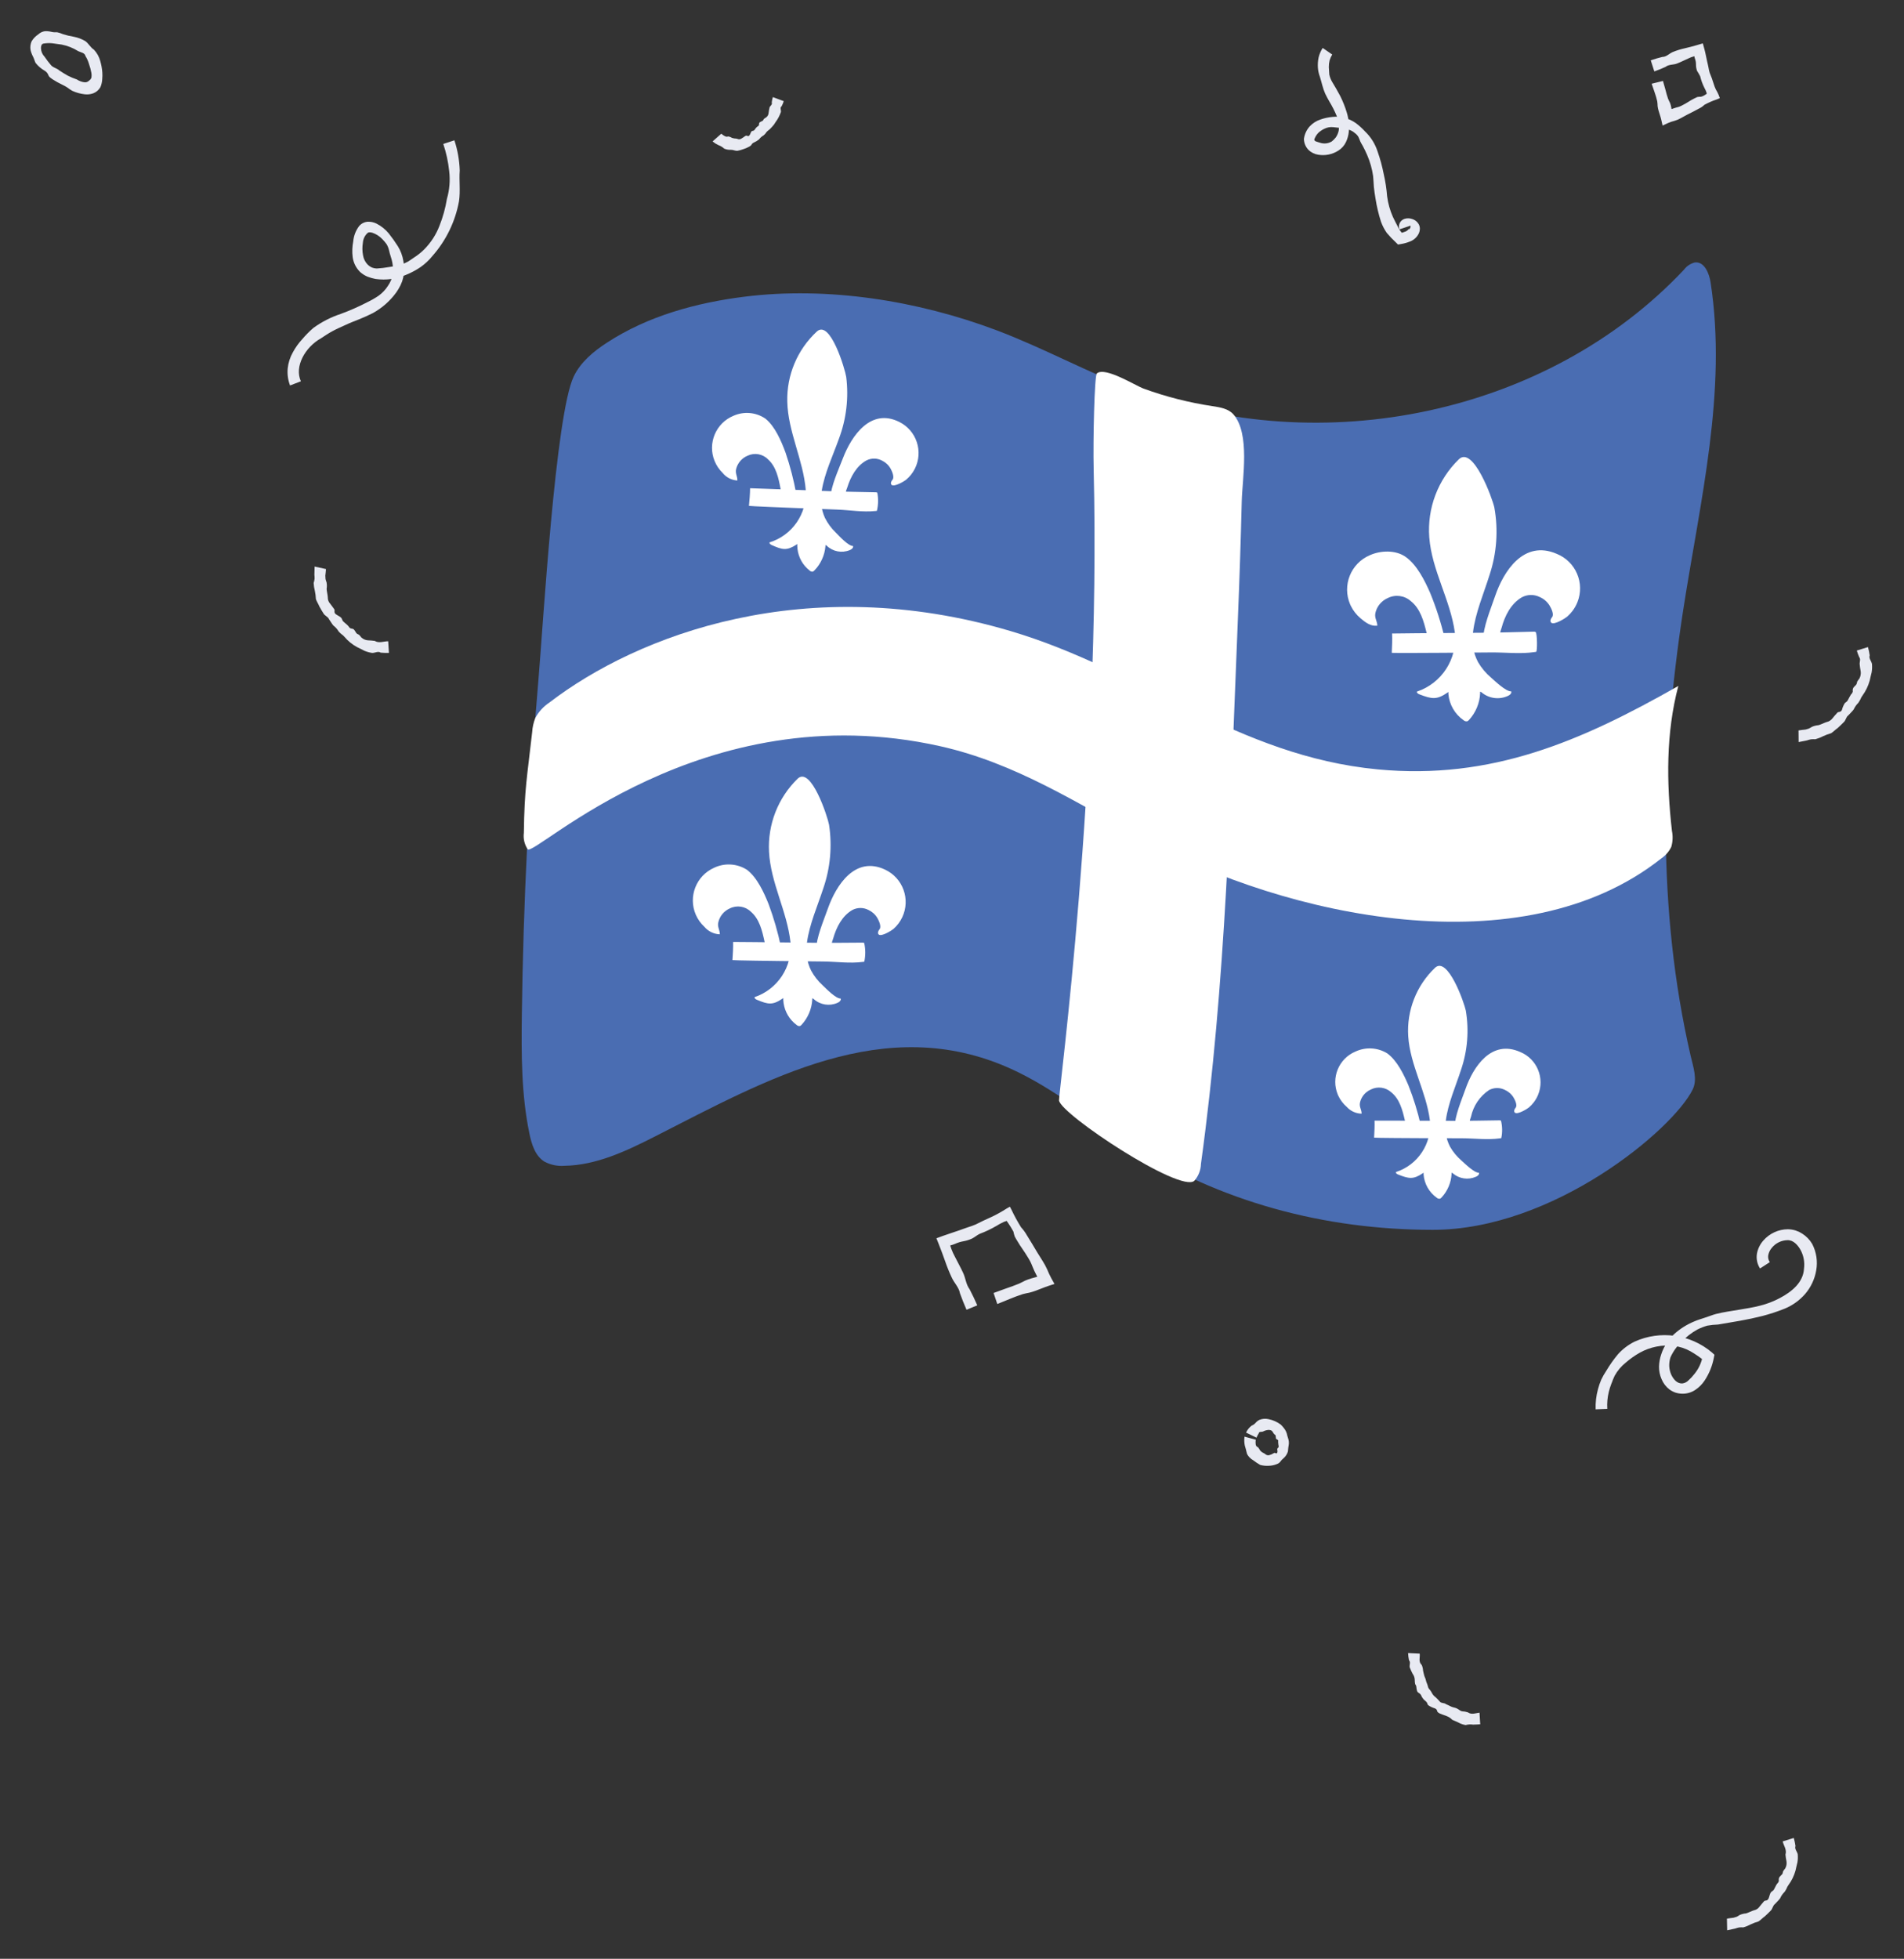 <svg xmlns="http://www.w3.org/2000/svg" viewBox="0 0 385.884 396.805"><rect x="0" y="0" width="385.884" height="396.805" fill="#333333" stroke="none"/><path fill="#E8EAF2" d="M252.536 290.215c.258-.56.65-1.05 1.14-1.422.295-.114.557-.296.766-.53.216-.257.48-.47.776-.626.598-.243 1.257-.296 1.887-.152.894.177 1.737.553 2.466 1.1.216.208.417.43.6.665.38.454.633 1 .73 1.585.07.276.154.535.24.8.064.257.09.522.075.787-.032.27-.057.527-.113.793-.04.26-.04.536-.08.816-.167.55-.49 1.04-.93 1.41-.096.104-.2.2-.313.284-.103.11-.197.226-.28.35-.183.24-.435.42-.723.515-.532.22-1.103.336-1.68.342-.57.032-1.14-.026-1.69-.173-.498-.287-.975-.604-1.43-.952-.525-.295-.953-.735-1.235-1.266-.106-.293-.136-.612-.223-.89s-.163-.567-.243-.86c-.115-.58-.13-1.178-.05-1.765l2.28.62c-.048.302-.055.608-.02.912.018.134.063.265.133.382.096.11.218.196.356.247.166.215.316.443.447.682.224.235.494.42.794.542.143.093.287.222.45.315.162.072.344.094.52.063.32-.07.625-.196.9-.375.135-.048.2-.17.417-.048.238.134.335-.012.378-.146.1-.3-.09-.612.01-.8.072-.1.272-.2.25-.366.03-.143-.065-.318-.062-.472-.028-.165-.042-.332-.043-.5.01-.144.074-.33-.094-.42-.15-.1-.322-.14-.346-.282s-.02-.333-.06-.514c-.01-.087-.05-.166-.116-.225-.068-.046-.15-.068-.2-.14-.113-.12-.19-.323-.315-.482-.106-.166-.276-.28-.47-.314-.18-.055-.374-.06-.557-.013-.177.027-.352.07-.522.128-.146.077-.298.144-.453.2-.147.04-.323.013-.487.05-.08.013-.158.044-.226.09-.048.077-.085.16-.107.248l-.235.4c-.05.147-.114.29-.19.426l-2.122-1.025zM363.548 372.324c.15.537.263 1.083.342 1.634-.224.586.312 1.07.453 1.642.056.562.036 1.13-.06 1.687-.124.55-.28 1.088-.382 1.63-.292 1.063-.78 2.062-1.435 2.947-.16.214-.287.45-.378.7-.115.24-.25.47-.406.685-.38.37-.687.81-.9 1.3-.307.43-.72.774-1.06 1.173-.442.3-.468 1.01-.884 1.362-.368.393-.772.753-1.167 1.128-.447.3-.816.74-1.285 1.03-.53.15-1.05.345-1.55.58-.484.262-.995.47-1.525.618-.282-.023-.565-.02-.846.013-.27.054-.533.13-.79.225l-1.633.35-.044-2.36c.45-.065.89-.145 1.336-.185.22-.05.436-.116.647-.194.206-.104.404-.222.593-.355.41-.186.85-.297 1.3-.327.435-.13.834-.348 1.263-.51.208-.1.45-.14.676-.22.216-.09.413-.22.582-.383.32-.353.586-.754.9-1.086.158-.17.253-.394.57-.4s.454-.215.573-.42c.2-.455.233-1 .547-1.333.165-.16.426-.26.528-.47.13-.19.2-.417.32-.61.095-.21.21-.408.344-.595.18-.155.302-.364.35-.595-.05-.237-.02-.484.092-.7.155-.196.326-.378.513-.544.08-.09.138-.194.177-.307.008-.116.032-.23.07-.34.13-.217.28-.423.442-.616.233-.424.32-.913.25-1.392-.096-.463-.165-.93-.21-1.4.317-.957-.367-1.81-.565-2.662l2.253-.702zM78.826 132.257c-.557.02-1.114.005-1.67-.047-.517-.354-1.113.055-1.7.06-.56-.076-1.106-.227-1.626-.45-.506-.25-.993-.525-1.5-.75-.965-.532-1.823-1.237-2.532-2.08-.173-.206-.375-.385-.6-.532-.206-.168-.397-.353-.572-.553-.27-.46-.63-.862-1.058-1.183-.347-.4-.586-.882-.9-1.3-.186-.5-.874-.69-1.12-1.177-.3-.45-.552-.926-.825-1.4-.193-.5-.53-.965-.7-1.488-.024-.552-.092-1.1-.206-1.64-.14-.533-.224-1.08-.246-1.63.09-.267.15-.544.186-.824.01-.274-.002-.548-.035-.82l.04-1.67 2.307.5c-.042.452-.067.9-.132 1.343-.002.226.01.45.038.675.052.226.122.447.207.66.086.443.09.896.017 1.34.024.453.145.892.2 1.347.045.224.034.47.058.71.038.23.12.452.238.654.27.394.6.746.847 1.128.127.193.323.338.26.65-.048.253.06.51.276.653.4.3.923.46 1.17.843.116.2.153.475.332.623.156.17.36.29.52.454.182.14.35.3.5.472.138.19.263.406.5.48.25.05.517.065.66.25.156.197.293.406.41.626.07.097.158.18.26.243.11.036.216.085.314.148.18.177.35.368.5.572.36.327.816.526 1.3.566.473.016.944.056 1.412.122.857.53 1.845.063 2.72.07l.152 2.36zM270.002 11.05c-.228.367-.406.764-.53 1.18-.11.446-.164.905-.157 1.365.026.478.05.98.094 1.5.11.517.3 1.012.565 1.47.56.94 1.085 1.807 1.64 2.865.543 1.084.993 2.214 1.343 3.375.388 1.27.524 2.604.4 3.927-.073.71-.267 1.402-.573 2.047-.335.712-.87 1.312-1.54 1.728-1.207.776-2.66 1.074-4.077.836-.757-.112-1.458-.465-2-1.005-.555-.58-.876-1.346-.9-2.15v-.07l.014-.076c.14-.907.54-1.755 1.154-2.438.6-.645 1.354-1.127 2.19-1.4.79-.276 1.61-.452 2.444-.524.83-.095 1.67-.025 2.472.206.813.215 1.58.575 2.265 1.063.657.494 1.267 1.047 1.823 1.652 1.188 1.13 2.073 2.54 2.573 4.1.524 1.49.938 3.017 1.24 4.568.34 1.478.57 2.98.686 4.49.187 1.442.582 2.848 1.17 4.176.285.646.634 1.243.94 1.86.286.628.683 1.2 1.17 1.69l-.783-.253c.444-.058.878-.177 1.29-.354.363-.18.55-.4.57-.537.006-.018.02-.135 0-.037-.005.068.006.136.03.2.06.1.03.057-.052.05s-.193.013-.082 0c.083-.01.26-.09.42-.365.054-.104.08-.22.077-.338.01-.047.005-.096-.014-.14l-2.24.752c-.05-.172-.083-.348-.1-.527-.008-.252.042-.503.147-.733.2-.427.574-.747 1.026-.882.5-.143 1.03-.127 1.52.045.537.165.994.52 1.286 1 .186.314.275.675.258 1.04-.01.274-.07.545-.176.8-.35.785-.997 1.4-1.8 1.708-.588.242-1.203.415-1.83.515l-.62.107-.465-.458c-.638-.592-1.24-1.22-1.8-1.885-.49-.7-.887-1.46-1.18-2.26-.497-1.54-.87-3.12-1.118-4.72-.127-.773-.247-1.54-.328-2.306-.055-.772-.085-1.525-.16-2.27-.21-1.45-.612-2.865-1.192-4.21-.29-.65-.577-1.286-.907-1.88-.158-.3-.362-.57-.492-.884s-.24-.65-.4-.954c-.177-.29-.41-.542-.686-.74l-.395-.31c-.13-.087-.274-.147-.407-.22-.562-.25-1.16-.413-1.772-.48l-1.832-.2c-.615-.067-1.237.045-1.79.322-.262.117-.51.264-.738.438l-.33.24-.275.278c-.336.387-.59.84-.742 1.33l.015-.232c-.017.235.133.45.36.512.2.06.45.166.815.26.8.277 1.685.18 2.407-.265.3-.24.572-.514.808-.817.27-.394.462-.835.568-1.3.17-1.035.032-2.097-.4-3.053-.424-1.018-.926-2.002-1.5-2.944-.262-.49-.565-.982-.813-1.533-.24-.55-.437-1.12-.592-1.7-.167-.583-.306-1.173-.5-1.762-.227-.598-.362-1.227-.4-1.866-.043-.676.005-1.354.143-2.017.162-.69.444-1.345.833-1.937l1.932 1.333zM92.093 28.422c.65 1.974 1.012 4.03 1.08 6.108-.15 2.058.16 4.133-.144 6.22-.753 4.135-2.625 7.987-5.412 11.134l-.513.593c-.2.2-.384.4-.59.587-.397.373-.82.718-1.266 1.032-.885.603-1.83 1.113-2.82 1.522-1.976.89-4.166 1.2-6.312.892-.554-.105-1.098-.26-1.625-.46-.542-.228-1.043-.542-1.484-.93-.84-.814-1.38-1.886-1.532-3.044-.128-1.058-.09-2.13.116-3.175.097-1.124.51-2.198 1.19-3.1.436-.513 1.06-.83 1.73-.883.615-.03 1.226.097 1.777.367.97.49 1.827 1.176 2.515 2.016.65.82 1.258 1.675 1.82 2.56.57.912.952 1.93 1.124 2.992.21 1.097.206 2.225-.015 3.32-.064.277-.152.55-.23.826-.11.264-.214.538-.333.793-.244.492-.523.965-.836 1.415-1.256 1.74-2.882 3.18-4.76 4.217-.926.466-1.86.885-2.792 1.257s-1.864.725-2.75 1.145c-.882.4-1.808.8-2.606 1.237-.82.433-1.59.953-2.36 1.462-3.224 1.793-5.454 5.737-4.08 8.71l-2.2.85c-.423-1.105-.585-2.292-.474-3.47.122-1.142.478-2.247 1.045-3.247.518-.963 1.156-1.857 1.9-2.66.692-.82 1.45-1.584 2.262-2.284 1.693-1.227 3.565-2.185 5.55-2.838 1.81-.664 3.578-1.44 5.29-2.327.836-.392 1.64-.852 2.4-1.375.725-.525 1.347-1.18 1.835-1.93.248-.36.462-.74.64-1.14l.208-.57.135-.587c.12-.814.1-1.643-.057-2.45-.137-.838-.5-1.613-.67-2.5-.1-.44-.268-.862-.5-1.247-.26-.36-.548-.7-.86-1.018-.558-.593-1.254-1.04-2.025-1.3-.24-.08-.495-.104-.746-.072-.125.054-.238.133-.332.23-.497.507-.796 1.175-.842 1.883-.136.833-.126 1.683.03 2.512.106.69.414 1.33.884 1.845.237.248.514.453.82.607.353.15.73.23 1.113.24.83-.05 1.657-.15 2.476-.294.884-.12 1.755-.313 2.607-.573.432-.144.85-.327 1.248-.548.388-.238.75-.51 1.123-.762.775-.483 1.492-1.053 2.137-1.7 1.35-1.357 2.4-2.98 3.084-4.768.703-1.762 1.21-3.597 1.514-5.47.528-1.826.683-3.74.456-5.628-.195-1.867-.595-3.707-1.194-5.487l2.247-.735zM287.728 334.986c.11.755-.32 1.617.408 2.286.16.353.252.734.27 1.12.094.376.154.77.278 1.144l.22.55c.06.19.1.4.16.59.17.38.303.777.4 1.183.09.187.21.357.362.5.13.16.244.335.34.52.184.38.46.704.805.947.305.285.595.585.868.9.27.34.894.2 1.186.477.382.158.74.344 1.1.518s.8.19 1.145.375c.356.157.66.5 1.06.57.4.014.796.087 1.174.216.73.528 1.594.152 2.348.057l.146 2.357c-.482.024-.97.066-1.457.068-.497-.08-1.006-.05-1.49.09-.49-.08-.964-.238-1.4-.472-.434-.242-.896-.382-1.33-.595-.7-.784-1.67-.88-2.567-1.295-.194-.138-.442-.21-.5-.526s-.274-.416-.5-.514c-.48-.14-.932-.36-1.337-.654-.13-.216-.172-.506-.354-.662-.16-.178-.37-.31-.535-.485-.156-.183-.294-.382-.41-.593-.068-.236-.208-.444-.4-.595-.216-.14-.457-.277-.525-.52-.07-.246-.117-.5-.137-.755-.01-.124-.036-.245-.08-.36-.073-.096-.132-.2-.176-.31-.047-.247-.07-.496-.07-.746 0-.48-.157-.945-.447-1.326-.222-.425-.418-.863-.586-1.312-.07-.482.235-.985-.137-1.426-.1-.475-.16-.957-.187-1.44l2.355.116zM195.884 265.325c-.476-1.1-.93-2.21-1.33-3.343-.208-1.213-1.187-2.1-1.67-3.2-.513-1.087-.964-2.202-1.352-3.34-.4-1.13-.814-2.26-1.258-3.373l-.488-1.226 1.213-.447c1.1-.407 2.24-.743 3.353-1.14.56-.192 1.11-.41 1.675-.594s1.132-.37 1.677-.6c1.06-.53 2.12-1.056 3.213-1.526 1.075-.504 2.114-1.082 3.11-1.728l.644-.366.336.633c.57 1.215 1.214 2.395 1.927 3.532.458.5.858 1.048 1.192 1.638l1.054 1.716c.687 1.153 1.366 2.31 2.1 3.437.365.565.685 1.157.96 1.77.25.624.537 1.233.856 1.825l.62 1.1-1.194.388c-.874.284-1.716.66-2.582.97-.43.16-.87.298-1.317.41-.452.1-.915.163-1.355.3-1.753.552-3.43 1.332-5.144 2l-.758-2.237 2.592-.94c.868-.3 1.736-.6 2.587-.958.424-.18.828-.42 1.246-.62.424-.18.86-.333 1.3-.46.883-.26 1.78-.478 2.67-.716l-.745 1.924c-.58-1.21-1.3-2.346-1.777-3.615-.236-.63-.537-1.232-.9-1.8-.34-.577-.713-1.137-1.093-1.693s-.762-1.11-1.092-1.695c-.165-.292-.36-.568-.5-.873-.114-.327-.205-.662-.272-1-.65-1.183-1.412-2.3-2.273-3.34l2.025.554c-.492.368-1.048.643-1.64.81-.554.25-1.09.54-1.606.863-1.05.613-2.153 1.136-3.294 1.56-.553.25-1.02.685-1.565.963-.557.258-1.144.445-1.748.554-.604.103-1.19.285-1.747.542-.567.227-1.16.387-1.764.475l.53-1.22c.246 1.18.668 2.318 1.25 3.375.537 1.076 1.135 2.126 1.637 3.216.52 1.083.58 2.357 1.327 3.346.558 1.067 1.07 2.153 1.552 3.25l-2.182.9zM334.557 12.222c.77-.264 1.55-.5 2.346-.69.86.013 1.465-.77 2.234-1.04.76-.302 1.54-.54 2.34-.713.794-.19 1.587-.387 2.368-.618l1.266-.375.34 1.24c.21.766.338 1.558.517 2.34.083.39.193.775.265 1.174.064.4.15.793.26 1.18.314.74.588 1.496.82 2.264.113.387.256.764.43 1.127.21.344.395.702.555 1.07l.26.7-.61.255c-.866.29-1.705.655-2.506 1.093-.336.322-.723.587-1.145.784l-1.21.642c-.814.412-1.635.808-2.424 1.276-.396.227-.818.407-1.257.536-.444.11-.88.256-1.3.436l-1.15.533-.28-1.23c-.138-.61-.372-1.195-.536-1.8-.09-.3-.152-.607-.19-.918-.006-.317-.03-.633-.074-.947-.26-1.222-.753-2.387-1.135-3.58l2.293-.564.508 1.8c.156.6.314 1.21.522 1.8.108.3.278.575.406.865.11.293.19.594.244.9.113.616.184 1.242.275 1.863l-1.854-.9c.84-.368 1.7-.68 2.577-.937.45-.092.883-.254 1.283-.48.41-.2.8-.438 1.193-.68s.78-.49 1.193-.682c.2-.11.407-.207.618-.293.24-.04.482-.06.725-.053.905-.207 1.547-1 2.34-1.464l-.73 1.983c-.235-.354-.378-.76-.418-1.184-.116-.4-.28-.787-.49-1.148-.374-.745-.66-1.53-.853-2.342-.193-.378-.406-.745-.638-1.1-.138-.402-.21-.823-.21-1.248.008-.423-.066-.843-.22-1.237-.122-.403-.177-.825-.16-1.246l1.172.632c-.826.027-1.636.235-2.372.61-.75.326-1.483.715-2.245 1.006-.756.31-1.665.144-2.347.687-.744.348-1.5.65-2.273.92l-.72-2.243zM18.018 12.89c-.164-.538-.398-1.053-.694-1.532-.14-.66-.95-.75-1.462-.99-1.033-.65-2.178-1.105-3.377-1.34-.335-.06-.666-.1-1-.137-.334-.037-.65-.107-.972-.133-.574-.048-1.152-.024-1.72.074-.192.04-.347.182-.4.37-.075.195-.104.403-.086.61.028.63.287 1.227.728 1.68.38.565.793 1.108 1.235 1.628.41.582 1.26.678 1.746 1.15.572.38 1.155.738 1.743 1.066.586.296 1.194.55 1.817.76.494.33 1.063.53 1.655.583.21 0 .418-.058.6-.165.117-.076.225-.164.323-.263.19-.143.324-.347.38-.577.046-.295.043-.595-.01-.89-.12-.642-.288-1.275-.507-1.892zm2.295-.557c.225.77.37 1.564.427 2.365.03.447.022.895-.02 1.34-.027.553-.15 1.097-.364 1.607-.326.586-.85 1.036-1.48 1.268-.538.19-1.112.254-1.68.19-.88-.096-1.737-.332-2.542-.7-.35-.196-.685-.42-1-.67-.325-.21-.664-.4-1.015-.564-.703-.33-1.38-.708-2.03-1.13-.3-.237-.67-.412-.807-.837-.145-.37-.41-.68-.755-.88-.712-.405-1.338-.944-1.844-1.588-.188-.385-.28-.818-.486-1.212-.23-.427-.405-.883-.518-1.356-.117-.62-.04-1.26.223-1.83.34-.545.79-1.01 1.326-1.364.376-.358.857-.587 1.372-.655.443-.018.886.028 1.315.137.197.047.398.076.6.085.195-.015.39-.013.586.006.383.086.756.21 1.115.368.744.24 1.504.422 2.276.545.796.157 1.56.448 2.26.86.69.484 1.034 1.277 1.77 1.75.6.64 1.035 1.417 1.27 2.263zM378.583 131.08c.153.554.27 1.118.353 1.688-.224.6.313 1.11.456 1.7.054.582.033 1.168-.065 1.744-.13.568-.29 1.125-.4 1.685-.308 1.096-.81 2.128-1.484 3.046-.165.222-.298.467-.395.726-.127.243-.268.48-.422.707-.393.387-.712.844-.94 1.346-.323.443-.75.8-1.1 1.21-.46.306-.5 1.04-.94 1.39-.386.4-.793.786-1.21 1.164-.463.312-.852.755-1.338 1.05-.548.157-1.083.356-1.6.596-.504.264-1.036.472-1.585.622-.29-.023-.583-.02-.873.01-.278.054-.552.13-.82.224l-1.692.338-.02-2.362c.468-.06.93-.138 1.393-.175.23-.047.453-.13.677-.194.216-.102.425-.22.625-.35.428-.19.884-.305 1.35-.344.457-.12.87-.354 1.318-.517.216-.1.466-.15.7-.23.222-.1.425-.234.6-.4.347-.35.616-.777.96-1.1.166-.174.258-.416.585-.428.266-.017.497-.187.594-.435.122-.486.32-.95.588-1.372.175-.163.43-.278.546-.49.132-.2.22-.426.34-.63.107-.213.227-.42.357-.62.185-.16.314-.377.368-.617-.05-.247-.014-.503.1-.727.16-.204.335-.393.526-.567.08-.096.14-.204.18-.32.012-.12.038-.24.078-.354.132-.225.283-.44.45-.64.237-.442.33-.947.267-1.445-.097-.48-.167-.967-.21-1.456-.045-.464.26-.993-.09-1.43-.195-.433-.36-.88-.488-1.34l2.26-.705zM323.387 285.5c-.047-1.384.114-2.766.478-4.1l.3-.985.37-.958c.294-.617.634-1.212 1.017-1.778.7-1.182 1.494-2.305 2.374-3.358.947-1.046 2.08-1.905 3.344-2.533 5.204-2.36 11.3-1.516 15.668 2.17l.528.478-.12.606c-.31 1.655-.95 3.23-1.88 4.633-.49.736-1.12 1.37-1.854 1.862-.78.533-1.71.81-2.655.793-.468-.01-.933-.082-1.38-.217-.443-.156-.86-.375-1.24-.65-.71-.55-1.264-1.28-1.6-2.113-.344-.795-.516-1.654-.504-2.52.022-.84.172-1.67.444-2.463.508-1.565 1.405-2.976 2.607-4.1 1.19-1.077 2.557-1.944 4.04-2.56.73-.318 1.483-.542 2.228-.785.748-.228 1.477-.55 2.234-.746 1.515-.384 3.047-.584 4.542-.838s2.972-.472 4.382-.844c1.393-.347 2.738-.863 4.006-1.537 2.426-1.278 4.737-3.158 4.9-5.936.173-1.284-.057-2.59-.658-3.74-.557-1.033-1.492-2.093-2.674-2.054-1.256.02-2.436.602-3.218 1.584-.368.433-.61.958-.705 1.52-.064.473.052.954.326 1.346l-1.983 1.283c-.58-.9-.802-1.985-.62-3.04.185-.972.63-1.875 1.286-2.614 1.258-1.45 3.08-2.284 5-2.293.51.015 1.02.096 1.51.24l.736.284c.224.112.425.24.638.365.83.525 1.525 1.24 2.024 2.087.854 1.65 1.14 3.534.812 5.362-.3 1.765-1.074 3.415-2.242 4.772-1.115 1.28-2.507 2.287-4.07 2.948-1.492.6-3.02 1.104-4.575 1.512-1.538.388-3.07.71-4.575.977s-2.985.512-4.428.757c-.734.023-1.466.098-2.19.226-.687.2-1.357.46-2 .78-1.2.666-2.29 1.516-3.228 2.52-.943.883-1.702 1.944-2.232 3.122-.185.586-.27 1.2-.246 1.815.037.58.172 1.147.4 1.68.49 1.035 1.233 1.835 2.245 1.793.486-.056.937-.284 1.27-.643.435-.388.832-.815 1.186-1.277.866-1.048 1.443-2.303 1.677-3.642l.382 1.015c-.9-.735-1.858-1.394-2.865-1.973-1.045-.583-2.195-.955-3.384-1.095-2.37-.262-4.764.216-6.852 1.37-1.012.568-1.964 1.238-2.842 2-.927.732-1.7 1.642-2.274 2.676l-.358.81c-.106.275-.19.557-.315.82l-.292.824-.233.84c-.27 1.118-.372 2.272-.3 3.42l-2.363.097zM158.843 20.49c-.112.357-.256.704-.43 1.035-.4.25-.085.776-.148 1.168-.257.744-.628 1.443-1.1 2.072l-.324.5c-.122.16-.276.3-.4.46-.26.315-.563.595-.9.83-.153.13-.282.285-.38.46-.124.158-.268.3-.426.423-.353.2-.66.473-.9.8-.32.255-.67.47-1.045.636-.2.08-.366.227-.467.417-.116.23-.317.3-.49.42-.372.206-.763.374-1.167.5-.407.157-.828.272-1.258.345-.447 0-.874-.234-1.31-.21-.452.022-.903-.058-1.32-.236-.34-.313-.737-.553-1.17-.71-.2-.1-.408-.217-.615-.332l-.575-.42 1.77-1.566.307.25c.114.065.224.135.33.212.115.065.237.116.364.153.148.003.296-.016.44-.056.265.055.518.157.748.3.28.09.57.134.863.136.15.016.313.11.476.137.16.017.32-.014.46-.09.278-.16.545-.337.8-.53.138-.067.237-.2.47-.073s.358.005.46-.123c.207-.28.248-.7.49-.85.145-.064.376-.045.473-.175.113-.112.18-.27.284-.386.098-.128.212-.243.34-.34.142-.093.312-.17.332-.36s0-.4.145-.5c.16-.107.33-.197.506-.27.074-.054.168-.1.207-.174.025-.083.063-.16.112-.232.15-.126.31-.237.482-.333.303-.22.487-.568.5-.942.045-.365.11-.727.192-1.085.13-.333.606-.54.44-.992.043-.37.118-.733.223-1.09l2.21.82z"/><path fill="#4A6DB2" d="M290.344 249.135c-21.873-.017-43.04-5.61-61.477-17.43-7.984-5.118-15.365-11.29-24.005-15.2-25.57-11.576-49.517 2.232-72.146 13.727-5.785 2.938-11.866 5.832-18.354 5.928-1.385.105-2.77-.182-4-.83-1.9-1.163-2.62-3.53-3.07-5.708-1.63-7.88-1.636-15.995-1.53-24.04.293-22.585 1.41-45.14 3.346-67.665.968-11.252 3.453-53.836 7.165-61.64 1.393-2.927 4.01-5.083 6.725-6.855 8.274-5.4 18.065-8.088 27.87-9.316 16.886-2.114 35.122.786 51.05 6.78 9.566 3.6 18.567 8.575 28.13 12.185C267.753 93.31 313.67 84 341.305 54.618c.545-.73 1.33-1.245 2.215-1.455 1.894-.206 2.877 2.173 3.167 4.055 3.394 22.037-2.14 44.316-5.55 66.35-4.627 29.92-5.305 60.764 1.494 90.267.523 2.266 1.447 4.794.42 6.88-4.017 8.134-28.21 28.44-52.706 28.42z"/><path fill="#FFF" d="M204.823 127.842c26.558 7.868 45.884 25.307 74.413 28.017 23.055 2.19 41.267-5.732 60.91-16.9-2.523 9.54-2.41 19.56-1.293 29.37.217 1.072.17 2.18-.137 3.232-.45.93-1.135 1.725-1.988 2.307-28.193 22.393-76.076 11.848-104.694-3.708-13.645-7.417-26.22-15.58-41.464-18.993-48.468-10.85-82.21 22.505-83.628 20.87-.648-.975-.923-2.153-.774-3.315.12-9.068.68-11.382 1.684-20.394.06-1.002.28-1.988.652-2.92.688-1.252 1.67-2.318 2.86-3.107 17.823-13.66 52-26.74 93.46-14.46z"/><path fill="#FFF" d="M214.635 222.932c.392 2.82 24.572 18.808 27.42 16.27.838-.957 1.313-2.177 1.345-3.447 5.06-36.682 5.98-73.64 7.49-110.567.322-7.863.58-15.727.775-23.594.117-4.73 1.734-13.748-1.69-17.653-1.036-1.18-2.74-1.437-4.29-1.672-4.74-.718-9.396-1.905-13.9-3.543-1.666-.606-7.807-4.5-9.484-3.083-.493.416-.79 13.612-.647 19.448 1.505 62.238-7.165 126.784-7.018 127.842zM177.423 103.517c-2.564.274-5.156-.19-7.72-.286l-8.8-.334c-.758-.03-9.118-.36-9.112-.42.112-1.172.222-2.4.23-3.575 0 0 3.96.136 4.383.152l11.935.454c3.048.116 6.073.148 9.118.217.122-.01.243.02.347.084.235 1.217.207 2.47-.083 3.675-.1.013-.2.025-.297.035z"/><path fill="#FFF" d="M172.904 110.752c-.016.322-.383.58-.716.7-1.576.637-3.378.293-4.61-.88l-.183-.138-5.8-.22-.193.123c-1.97 1.264-2.846 1.04-4.99.083-.236-.105-.516-.292-.457-.542 4.605-1.42 7.64-5.807 7.35-10.617-.507-6.105-3.6-11.776-3.744-17.893-.14-5.386 2.05-10.57 6.008-14.225 2.718-2.437 5.71 7.7 5.936 9.226.53 4.225.024 8.515-1.474 12.5-1.213 3.41-2.9 6.93-3.482 10.51-.365 1.87-.138 3.806.648 5.54.558 1.107 1.298 2.11 2.19 2.97.676.675 2.53 2.72 3.5 2.72.014.046.02.095.018.144z"/><path fill="#FFF" d="M165.643 105.713c2.6 2.79 1.98 7.23-.592 9.85-.09.11-.208.192-.342.24-.23.022-.46-.06-.622-.226-2.832-2.21-3.335-6.3-1.125-9.13.227-.29.477-.56.75-.807l1-.924.933.997zM180.685 98.202c-.096-.11-.14-.256-.118-.4.05-.24.17-.46.342-.637.383-.534-.096-1.638-.366-2.148-.2-.374-.456-.714-.763-1.006-.282-.267-.603-.493-.95-.668-.987-.558-2.186-.59-3.2-.086-2.034 1.106-3.23 3.3-3.915 5.5-.323.75-.48 1.563-.456 2.38-.996-.1-1.995-.14-2.995-.122.155-2.618 1.613-5.686 2.553-8.146 1.766-4.626 5.678-10.3 11.465-7.383 3.476 1.742 4.88 5.972 3.14 9.448-.44.876-1.057 1.65-1.813 2.275-.275.234-2.397 1.525-2.925.994zM149.36 97.332l.077-.006c.033-.84-.468-1.43-.247-2.318.305-1.22 1.174-2.224 2.34-2.7 1.394-.657 3.052-.357 4.127.748 1.647 1.47 2.137 3.8 2.537 5.963.14.532.227 1.077.262 1.627.006-.4 3.247 1 2.94-.5-.517-2.87-1.25-5.698-2.192-8.46-.843-2.28-2.116-5.314-4.083-6.885-1.896-1.29-4.323-1.513-6.424-.592-3.602 1.46-5.338 5.565-3.877 9.167.37.912.926 1.737 1.634 2.42.714.892 1.766 1.448 2.905 1.535zM311 132.093c-2.872.427-5.816.052-8.708.074l-9.935.075c-.857.006-10.29.063-10.288 0 .06-1.282.117-2.626.062-3.908l4.945-.055 13.467-.1c3.44-.027 6.848-.143 10.282-.22.138-.018.278.008.4.074.34.238.364 3.967.107 4.01l-.332.05z"/><path fill="#FFF" d="M306.305 140.207c0 .352-.4.652-.768.8-1.743.772-3.773.49-5.24-.728l-.214-.143-6.55.05-.21.144c-2.15 1.478-3.15 1.277-5.617.34-.27-.1-.6-.29-.545-.567 5.05-1.685 8.25-6.65 7.7-11.942-.9-6.63-4.69-12.66-5.192-19.32-.438-5.897 1.76-11.685 6-15.806 2.93-2.793 6.85 8.113 7.188 9.762.827 4.577.49 9.287-.98 13.7-1.18 3.78-2.886 7.7-3.348 11.632-.308 2.062.054 4.167 1.032 6.008.693 1.183 1.582 2.24 2.628 3.127.8.7 3 2.838 4.092 2.79.017.05.025.102.025.154z"/><path fill="#FFF" d="M297.852 135.076c3.08 2.91 2.625 7.782-.13 10.77-.097.123-.226.22-.373.275-.26.038-.52-.04-.714-.213-1.765-1.22-2.896-3.163-3.087-5.3-.136-2.06.64-4.078 2.12-5.518l1.082-1.058 1.1 1.044zM314.385 126.136c-.112-.114-.17-.27-.154-.43.047-.266.17-.513.352-.71.4-.6-.2-1.782-.528-2.324-.246-.4-.554-.758-.914-1.06-.335-.28-.708-.508-1.11-.68-1.14-.557-2.48-.532-3.6.066-2.23 1.307-3.454 3.76-4.108 6.192-.323.833-.454 1.728-.384 2.618-1.126-.06-2.254-.053-3.38.016.033-2.862 1.508-6.28 2.432-9.01 1.737-5.13 5.834-11.51 12.51-8.62 3.87 1.555 5.743 5.952 4.186 9.82-.25.62-.58 1.206-.985 1.74-.316.42-.675.806-1.07 1.153-.3.265-2.62 1.78-3.245 1.23zM279.056 126.753l.087-.01c-.008-.917-.6-1.535-.4-2.515.093-.452.26-.886.493-1.285.24-.407.543-.772.9-1.08.33-.286.7-.522 1.1-.7 1.54-.787 3.404-.545 4.69.608 1.936 1.522 2.615 4.036 3.184 6.375.186.573.315 1.163.384 1.76-.015-.436 3.712.93 3.284-.69-.74-3.108-1.72-6.155-2.93-9.112-1.074-2.446-2.673-5.69-4.974-7.3-2.04-1.43-5.08-1.312-7.27-.324-3.843 1.646-5.623 6.098-3.976 9.942.044.103.09.205.14.305.235.482.52.938.85 1.36.326.415.692.796 1.094 1.137.924.793 2.035 1.662 3.344 1.53zM174.864 194.857c-2.632.353-5.312-.052-7.953-.082l-9.07-.1c-.784-.01-9.4-.12-9.394-.182.082-1.208.16-2.475.137-3.685 0 0 4.08.03 4.516.035l12.3.14c3.14.034 6.255-.016 9.39-.03.126-.013.252.014.36.078.276 1.247.28 2.538.016 3.787l-.302.04z"/><path fill="#FFF" d="M170.41 202.43c-.006.33-.377.607-.717.736-1.605.7-3.47.395-4.77-.778l-.192-.138-5.98-.068-.2.133c-1.993 1.355-2.9 1.148-5.134.222-.246-.1-.54-.286-.486-.545 4.7-1.59 7.706-6.187 7.275-11.13-.69-6.272-4.025-12.025-4.347-18.318-.29-5.54 1.823-10.937 5.8-14.805 2.73-2.585 6.09 7.772 6.364 9.333.662 4.335.26 8.766-1.173 12.91-1.155 3.545-2.794 7.214-3.296 10.916-.324 1.933-.038 3.92.82 5.685.604 1.124 1.393 2.138 2.335 3 .714.677 2.677 2.73 3.68 2.7.014.047.02.095.02.144z"/><path fill="#FFF" d="M162.793 197.442c2.752 2.8 2.238 7.386-.338 10.156-.09.115-.21.203-.347.254-.237.03-.475-.05-.647-.214-2.975-2.2-3.605-6.394-1.407-9.37.224-.303.474-.587.746-.85l1.008-.978.985 1.002zM178.075 189.296c-.1-.11-.15-.26-.132-.408.047-.25.163-.48.335-.665.38-.56-.143-1.684-.435-2.2-.215-.38-.49-.723-.813-1.015-.3-.27-.636-.492-1-.663-1.03-.545-2.262-.545-3.29 0-2.064 1.194-3.233 3.487-3.88 5.77-.31.78-.446 1.622-.4 2.462-1.026-.075-2.056-.09-3.085-.044.088-2.7 1.5-5.9 2.4-8.456 1.69-4.81 5.562-10.756 11.6-7.915 3.626 1.698 5.19 6.014 3.49 9.64-.427.914-1.04 1.728-1.8 2.39-.283.25-2.43 1.636-2.99 1.104zM145.806 189.263l.08-.008c.01-.865-.52-1.46-.318-2.38.28-1.267 1.146-2.325 2.334-2.848 1.417-.715 3.133-.452 4.27.656 1.736 1.47 2.3 3.852 2.776 6.07.158.544.264 1.102.315 1.667-.005-.413 3.37.94 3.012-.595-.61-2.94-1.443-5.83-2.49-8.647-.93-2.326-2.323-5.413-4.39-6.976-1.99-1.275-4.494-1.438-6.63-.432-3.67 1.603-5.342 5.877-3.74 9.544.407.928 1.003 1.76 1.75 2.445.758.9 1.856 1.443 3.03 1.503zM303.974 230.6c-2.535.35-5.125-.008-7.673-.015l-8.75-.027c-.756 0-9.067-.04-9.063-.1.066-1.13.128-2.312.092-3.442h4.356l11.864.036c3.03.01 6.034-.06 9.06-.1.12-.014.24.01.347.07.28 1.158.3 2.365.057 3.533-.097.018-.194.033-.29.046z"/><path fill="#FFF" d="M299.762 237.705c0 .31-.358.57-.684.694-1.542.663-3.328.396-4.608-.69l-.188-.128-5.77-.018-.187.126c-1.907 1.28-2.786 1.094-4.95.247-.238-.093-.523-.263-.475-.506 4.465-1.433 7.335-5.777 6.9-10.447-.735-5.85-4.014-11.2-4.394-17.068-.33-5.198 1.657-10.276 5.43-13.867 2.605-2.433 5.957 7.21 6.24 8.666.686 4.04.346 8.19-.99 12.063-1.075 3.318-2.615 6.756-3.058 10.216-.29 1.812.01 3.67.853 5.3.6 1.05 1.374 1.988 2.287 2.78.7.625 2.614 2.527 3.58 2.5.01.042.017.087.015.132z"/><path fill="#FFF" d="M292.363 233.107c2.686 2.593 2.24 6.88-.215 9.485-.087.11-.202.192-.332.24-.228.03-.457-.045-.626-.2-1.543-1.09-2.52-2.81-2.67-4.695-.1-1.817.602-3.586 1.92-4.84l.963-.922.96.932zM307.01 225.385c-.097-.1-.145-.24-.13-.38.042-.234.152-.45.315-.623.36-.526-.156-1.57-.443-2.05-.214-.356-.484-.674-.8-.942-.292-.25-.62-.455-.97-.61-1-.502-2.182-.493-3.175.024-1.884 1.258-3.203 3.2-3.677 5.416-.292.73-.416 1.516-.363 2.3-.99-.062-1.985-.068-2.977-.017.055-2.52 1.386-5.518 2.226-7.913 1.578-4.5 5.247-10.085 11.1-7.48 3.394 1.407 5.005 5.298 3.6 8.69-.227.546-.524 1.058-.885 1.525-.282.367-.602.704-.953 1.006-.264.234-2.322 1.547-2.866 1.055zM275.883 225.6l.077-.01c0-.807-.518-1.357-.333-2.218.086-.398.237-.778.446-1.127.213-.356.484-.675.8-.944.293-.247.62-.45.972-.604 1.363-.678 3.003-.447 4.126.58 1.69 1.358 2.266 3.58 2.745 5.645.16.507.266 1.028.322 1.556-.01-.385 3.26.852 2.9-.578-.625-2.745-1.46-5.438-2.5-8.054-.923-2.165-2.3-5.036-4.314-6.48-1.942-1.175-4.34-1.307-6.4-.352-3.4 1.416-5.01 5.32-3.595 8.723.038.09.077.18.12.268.202.427.45.83.736 1.206.282.367.6.706.952 1.01.755.84 1.818 1.338 2.947 1.38z"/></svg>